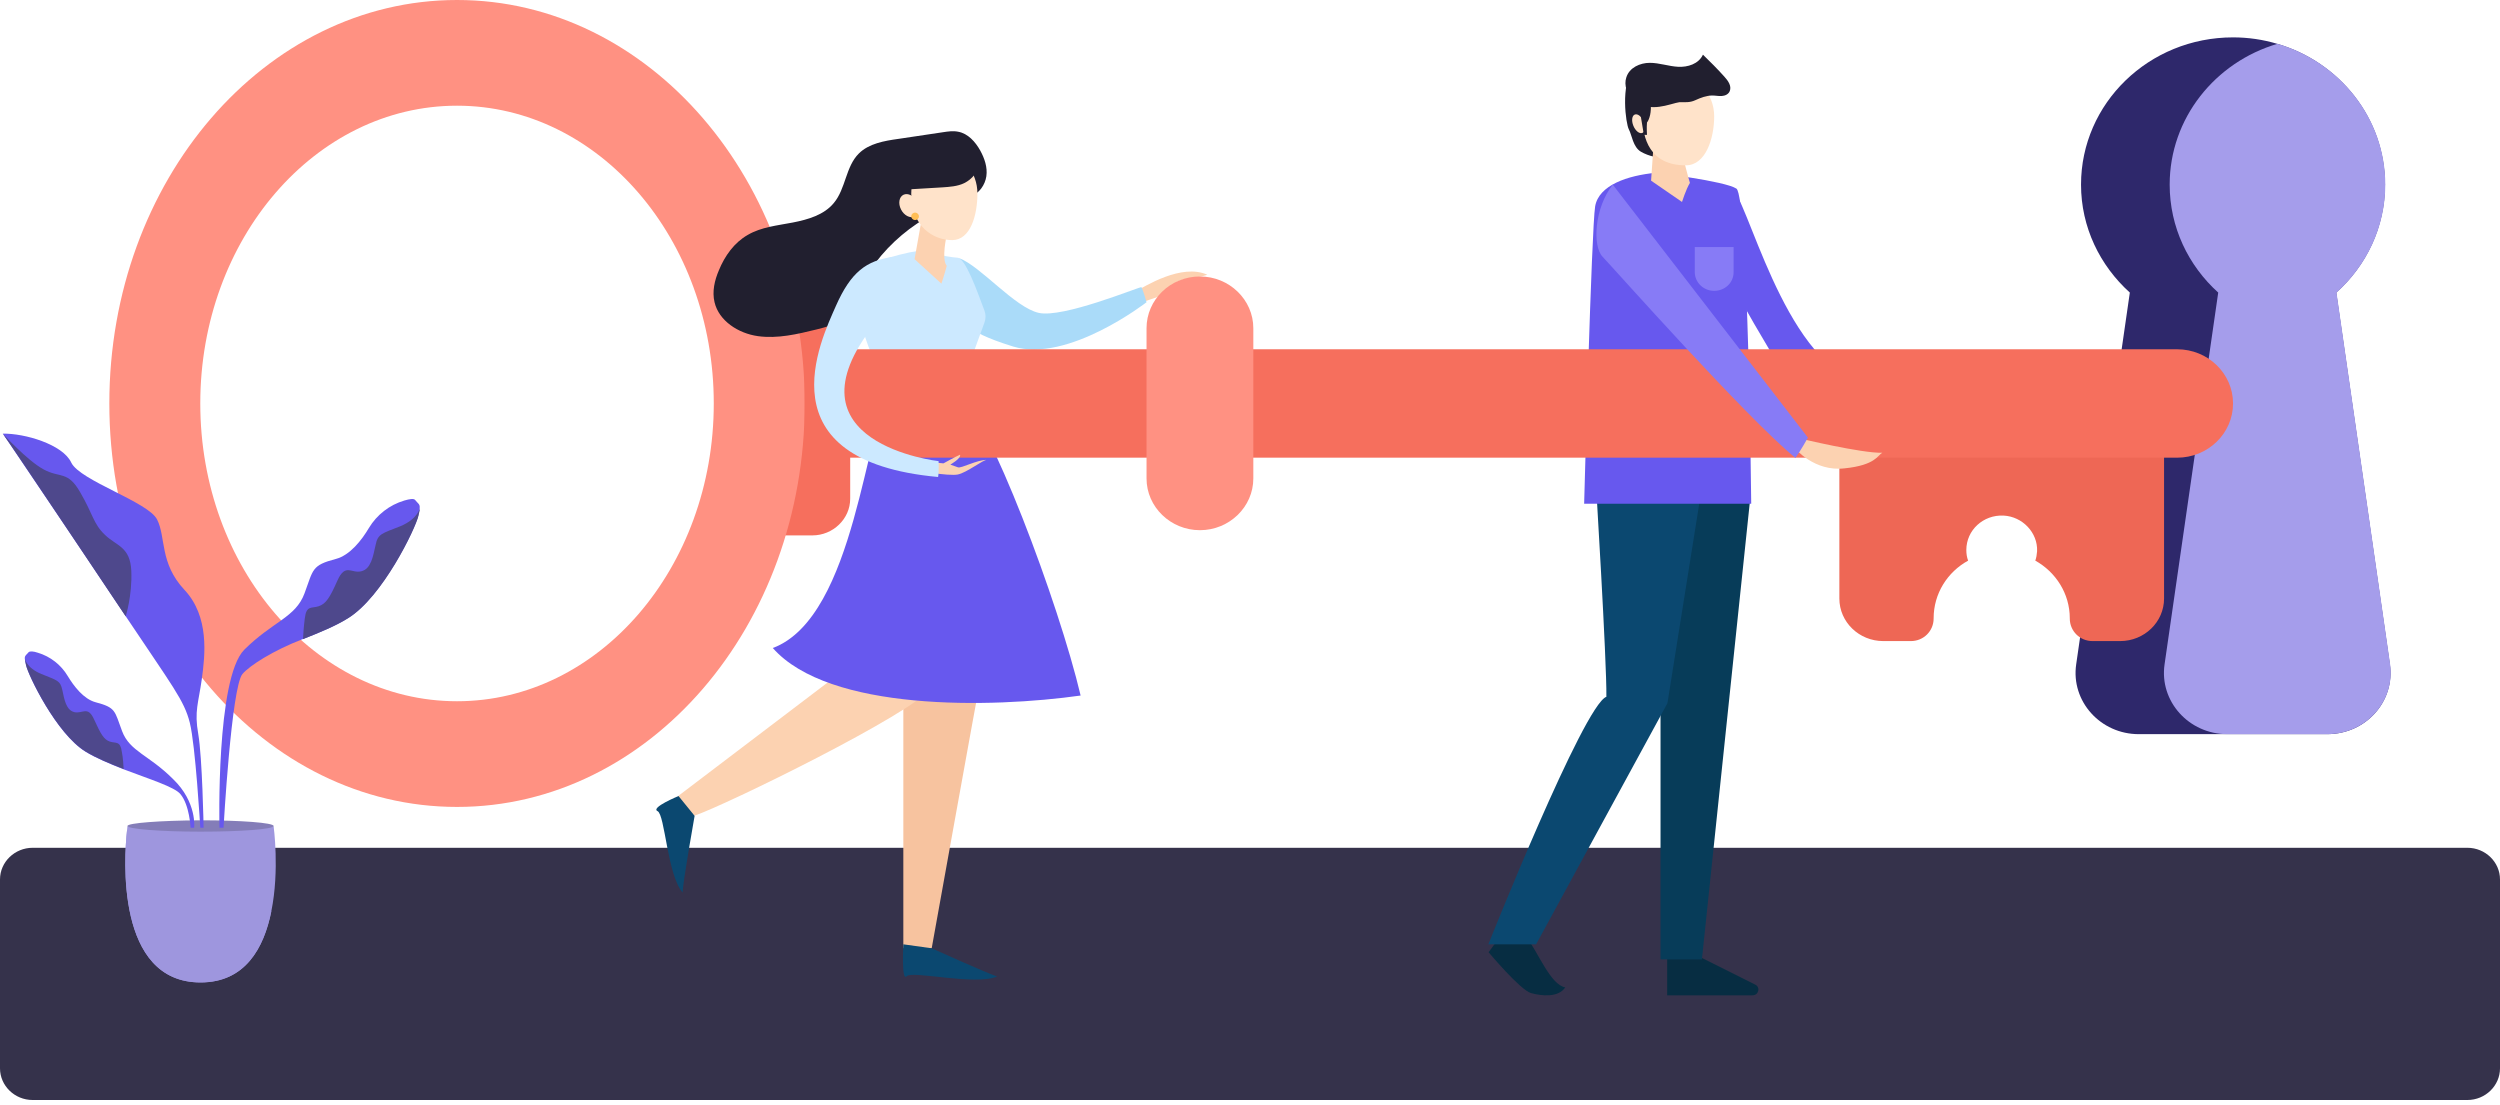 <svg width="550" height="243" viewBox="0 0 550 243" fill="none" xmlns="http://www.w3.org/2000/svg">
<path d="M542.806 242.002H7.194C3.204 242.002 0 238.843 0 235.032V193.482C0 189.616 3.26 186.512 7.194 186.512H542.806C546.796 186.512 550 189.67 550 193.482V235.032C550 238.843 546.796 242.002 542.806 242.002Z" fill="#35324B"/>
<path d="M512.007 161.515H470.529C462.099 161.515 455.579 154.272 456.76 146.159L468.562 64.366C461.986 58.431 457.827 49.99 457.827 40.624C457.827 22.708 472.777 8.223 491.268 8.223C494.64 8.223 497.9 8.713 500.991 9.639C514.705 13.668 524.709 26.03 524.709 40.624C524.709 49.99 520.55 58.485 513.974 64.366L525.777 146.159C526.957 154.272 520.493 161.515 512.007 161.515Z" fill="#2E286B"/>
<path d="M512.007 161.513H489.975C481.545 161.513 475.025 154.271 476.205 146.157L488.008 64.365C481.432 58.429 477.329 49.988 477.329 40.622C477.329 26.028 487.334 13.666 501.047 9.637C514.76 13.666 524.765 26.028 524.765 40.622C524.765 49.988 520.605 58.483 514.03 64.365L525.832 146.157C526.956 154.271 520.493 161.513 512.007 161.513Z" fill="#A59DEB"/>
<path d="M476.093 93.226V131.672C476.093 136.845 471.765 141.038 466.426 141.038H460.356C457.546 141.038 455.354 138.805 455.354 136.083V136.028C455.354 130.583 452.263 125.845 447.767 123.34C447.992 122.686 448.104 122.033 448.16 121.271C448.329 117.186 444.957 113.647 440.798 113.429C436.301 113.211 432.592 116.642 432.592 120.998C432.592 121.815 432.704 122.578 432.985 123.34C428.433 125.845 425.398 130.583 425.398 136.028V136.083C425.398 138.805 423.206 141.038 420.396 141.038H414.326C408.987 141.038 404.659 136.845 404.659 131.672V93.226H476.093Z" fill="#EE6755"/>
<path d="M169.619 59.738H178.724C183.277 59.738 187.042 63.387 187.042 67.798V109.728C187.042 114.139 183.277 117.788 178.724 117.788H169.619C165.067 117.788 161.301 114.139 161.301 109.728V67.798C161.301 63.332 165.067 59.738 169.619 59.738Z" fill="#F66F5D"/>
<path d="M100.546 0C58.282 0 24.054 39.753 24.054 88.763C24.054 137.773 58.282 177.525 100.546 177.525C142.811 177.525 177.038 137.773 177.038 88.763C177.038 39.753 142.811 0 100.546 0ZM100.546 154.273C69.354 154.273 44.062 124.921 44.062 88.763C44.062 52.604 69.354 23.253 100.546 23.253C131.739 23.253 157.03 52.604 157.03 88.763C157.03 124.921 131.739 154.273 100.546 154.273Z" fill="#FF9182"/>
<path d="M371.781 209.438C371.781 209.438 380.549 213.794 386.169 216.626C387.349 217.225 386.9 218.967 385.551 218.967C378.132 218.967 366.779 218.967 366.779 218.967V209.438H371.781Z" fill="#072D42"/>
<path d="M385.213 108.092L374.422 211.068H365.317V151.929L369.251 106.84L385.213 108.092Z" fill="#073C59"/>
<path d="M335.698 205.952C338.509 209.709 341.094 216.625 344.354 217.224C342.836 219.511 339.183 219.13 336.822 218.477C334.462 217.823 327.493 209.492 327.493 209.492L331.652 203.828L335.698 205.952Z" fill="#072D42"/>
<path d="M374.423 107.114L366.835 154.708L337.947 207.748H327.437C327.437 207.748 348.401 155.144 353.403 153.292C353.515 145.668 350.986 104.445 350.986 104.445L374.423 107.114Z" fill="#0B4870"/>
<path d="M380.661 40.953C384.483 43.186 392.014 78.582 409.156 84.246C402.58 89.364 394.88 86.043 394.88 86.043C394.88 86.043 376.839 57.725 377.12 52.225C377.345 46.725 380.661 40.953 380.661 40.953Z" fill="#6758EE"/>
<path d="M364.306 38.008C358.067 38.607 351.716 40.731 350.93 45.414C350.143 50.097 348.513 110.815 348.513 110.815H385.269C385.269 110.815 384.595 43.181 382.01 41.493C379.424 39.805 364.306 38.008 364.306 38.008Z" fill="#6758EE"/>
<path d="M215.65 149.699C215.425 150.571 204.972 208.62 204.972 208.62H198.733V149.699H215.65Z" fill="#F7C39F"/>
<path d="M204.971 151.277C201.037 156.886 159.391 177.252 152.815 179.431C148.094 175.837 149.33 175.02 149.33 175.02L189.347 144.634L204.971 151.277Z" fill="#FCD2B1"/>
<path d="M195.922 86.747C190.414 92.574 188.391 135.703 170.013 142.564C182.377 156.559 218.066 155.797 237.737 153.019C233.016 132.925 217.336 91.049 210.704 86.42C204.409 83.044 195.922 86.747 195.922 86.747Z" fill="#6758EE"/>
<path d="M249.596 64.257C251.844 63.005 259.937 57.886 265.614 60.445C263.253 61.316 259.825 61.099 258.588 62.297C260.05 62.787 261.286 63.005 262.41 63.822C260.555 64.039 259.263 64.039 257.239 64.366C255.216 65.237 250.045 66.871 250.045 66.871L249.596 64.257Z" fill="#FCD2B1"/>
<path d="M211.041 56.797C215.762 58.594 223.237 67.634 228.52 68.832C233.803 70.03 250.158 63.277 251.113 63.168C251.507 63.876 252.237 66.49 252.237 66.49C252.237 66.49 234.927 79.941 222.899 76.238C210.872 72.535 212.221 70.193 212.221 70.193L211.041 56.797Z" fill="#AADBF9"/>
<path d="M202.161 55.164C196.597 55.981 189.74 58.486 188.897 59.738C187.38 68.397 190.752 76.838 195.922 86.803C202.049 86.912 206.489 86.966 210.76 86.476C212.165 83.209 214.975 75.367 216.605 70.902C216.886 70.085 216.886 69.214 216.605 68.397C214.919 63.931 212.39 56.689 210.591 56.689C208.456 56.58 202.161 55.164 202.161 55.164Z" fill="#CCE9FF"/>
<path d="M208.287 51.677C208.287 51.677 207.05 57.014 208.287 58.484C207.725 60.608 207.106 62.405 207.106 62.405L201.205 57.014L202.554 49.445L208.287 51.677Z" fill="#FCD2B1"/>
<path d="M213.514 43.186C215.425 42.587 216.717 40.681 216.998 38.775C217.279 36.814 216.605 34.854 215.649 33.111C214.582 31.205 212.952 29.354 210.76 28.973C209.692 28.755 208.568 28.918 207.5 29.082C204.24 29.572 200.981 30.062 197.665 30.552C194.517 30.988 191.145 31.587 188.953 33.765C186.031 36.651 186.087 41.498 183.445 44.656C181.31 47.27 177.769 48.304 174.397 48.958C171.024 49.611 167.484 49.938 164.505 51.681C161.526 53.369 159.447 56.309 158.154 59.468C157.199 61.7 156.637 64.151 157.199 66.493C158.154 70.577 162.425 73.354 166.753 73.953C171.081 74.552 175.408 73.517 179.623 72.483C181.815 71.938 184.12 71.339 185.693 69.76C186.986 68.453 187.604 66.71 188.335 65.077C192.775 54.839 202.329 46.78 213.401 43.948" fill="#211F2F"/>
<path d="M215.032 42.588C215.032 47.326 213.514 52.826 209.468 52.826C205.421 52.826 200.475 49.94 200.475 42.588C200.475 37.851 203.735 33.984 207.782 33.984C211.772 33.984 215.032 37.851 215.032 42.588Z" fill="#FFE3CA"/>
<path d="M215.594 35.886C215.2 37.738 213.907 39.426 212.109 40.297C210.648 41.005 208.905 41.114 207.275 41.223C204.522 41.386 201.768 41.55 199.07 41.713C198.957 41.713 198.789 41.713 198.676 41.604C198.62 41.495 198.676 41.332 198.789 41.223C199.857 39.698 200.925 38.173 201.992 36.594C203.116 34.961 204.522 33.164 206.545 32.837C208.119 32.565 209.636 33.218 211.041 33.98C212.39 34.743 213.739 35.614 215.312 35.886" fill="#211F2F"/>
<path d="M201.201 47.633C202.176 47.169 202.423 45.721 201.752 44.398C201.082 43.075 199.747 42.38 198.772 42.844C197.797 43.308 197.551 44.757 198.221 46.079C198.892 47.402 200.226 48.098 201.201 47.633Z" fill="#FFE3CA"/>
<path d="M201.318 48.408C201.784 48.408 202.161 48.044 202.161 47.593C202.161 47.143 201.784 46.778 201.318 46.778C200.853 46.778 200.475 47.143 200.475 47.593C200.475 48.044 200.853 48.408 201.318 48.408Z" fill="#FFBE55"/>
<path d="M152.815 179.486C152.815 179.486 150.286 193.699 150.173 196.367C146.801 192.447 146.295 179.214 144.665 178.451C143.035 177.689 149.274 175.13 149.274 175.13L152.815 179.486Z" fill="#0B4870"/>
<path d="M204.971 208.621C204.971 208.621 216.774 213.958 219.359 214.829C214.526 216.898 200.7 213.468 199.463 214.775C198.283 216.082 198.733 207.75 198.733 207.75L204.971 208.621Z" fill="#0B4870"/>
<path d="M359.304 15.128C356.494 18.614 357.674 27.218 358.349 28.47C359.023 29.723 359.248 32.337 360.99 33.371C362.732 34.406 365.43 34.95 365.486 34.351C365.542 33.752 365.992 16.817 365.992 16.817L359.304 15.128Z" fill="#211F2F"/>
<path d="M370.264 34.573C370.264 34.573 371.444 39.201 371.781 40.236C370.938 41.597 370.039 44.429 370.039 44.429L363.238 39.746L363.8 31.578L370.264 34.573Z" fill="#FCD2B1"/>
<path d="M377.12 25.592C377.12 30.439 375.266 36.374 370.882 36.374C362.957 36.374 361.327 30.439 361.327 25.592C361.327 20.745 364.868 16.825 369.252 16.825C373.636 16.825 377.12 20.745 377.12 25.592Z" fill="#FFE3CA"/>
<path d="M368.69 22.646C367.06 23.081 365.486 23.572 363.8 23.572C362.17 23.572 360.428 23.136 359.192 21.938C357.955 20.74 357.225 18.725 357.787 17.037C358.461 14.859 360.822 13.824 362.957 13.824C365.037 13.824 367.116 14.586 369.196 14.695C371.275 14.804 373.692 14.096 374.647 12.027C376.277 13.606 377.851 15.185 379.368 16.873C380.155 17.745 380.998 18.888 380.549 20.032C380.268 20.74 379.537 21.067 378.806 21.121C378.132 21.175 377.401 21.012 376.727 21.012C375.434 21.012 374.142 21.502 372.961 22.047C371.781 22.591 370.826 22.482 369.477 22.482L368.69 22.646Z" fill="#211F2F"/>
<path d="M363.125 22.321C363.406 24.717 362.844 26.296 362.339 26.95C362.226 28.093 362.339 29.672 362.339 29.672H361.102L360.034 21.885L363.125 22.321Z" fill="#211F2F"/>
<path d="M361.307 29.25C361.942 29.008 362.09 27.905 361.637 26.785C361.183 25.665 360.3 24.953 359.664 25.195C359.029 25.436 358.881 26.54 359.335 27.66C359.788 28.78 360.671 29.492 361.307 29.25Z" fill="#FFE3CA"/>
<path d="M360.821 24.664L361.608 29.402L362.114 29.13L361.777 25.154L360.821 24.664Z" fill="#211F2F"/>
<path d="M377.12 63.986C374.76 63.986 372.849 62.135 372.849 59.848V54.348H381.392V59.902C381.392 62.189 379.481 63.986 377.12 63.986Z" fill="#877BF6"/>
<path d="M478.959 100.691H177.038V76.839H478.959C485.76 76.839 491.268 82.176 491.268 88.765C491.268 95.354 485.76 100.691 478.959 100.691Z" fill="#F66F5D"/>
<path d="M394.88 98.623C394.88 98.623 399.151 103.85 405.84 103.034C412.64 102.326 413.09 100.147 414.101 99.603C409.718 99.766 395.892 96.444 395.892 96.444L394.88 98.623Z" fill="#FCD2B1"/>
<path d="M199.238 102.704C201.262 103.63 208.793 104.774 210.704 104.392C212.671 104.011 216.38 101.07 217.111 101.179C214.975 101.125 211.491 103.085 210.76 102.813C210.029 102.541 209.074 102.214 209.074 102.214C209.074 102.214 211.491 100.853 211.21 100.036C210.198 100.471 207.556 101.942 207.556 101.942L198.789 101.07L199.238 102.704Z" fill="#FCD2B1"/>
<path d="M196.372 56.526C190.639 57.343 187.211 59.794 183.895 67.309C180.579 74.878 167.54 101.398 206.376 104.937C206.601 103.903 206.489 101.452 206.489 101.452C206.489 101.452 171.587 97.586 192.382 71.338L196.372 56.526Z" fill="#CCE9FF"/>
<path d="M263.984 60.824C270.448 60.824 275.731 65.943 275.731 72.205V105.26C275.731 111.522 270.448 116.641 263.984 116.641C257.521 116.641 252.238 111.522 252.238 105.26V72.205C252.238 65.943 257.465 60.824 263.984 60.824Z" fill="#FF9182"/>
<path d="M354.808 40.625C350.761 45.744 350.311 54.13 352.559 56.472C354.808 58.813 384.145 91.868 394.993 100.744C396.173 99.111 397.746 96.279 397.746 96.279L354.808 40.625Z" fill="#877BF6"/>
<path d="M44.119 216.135C53.955 216.135 58.058 208.566 59.688 200.507C61.542 191.412 60.193 181.774 60.193 181.774H28.045C28.045 181.774 27.989 182.155 27.933 182.808C27.315 188.472 25.404 216.135 44.119 216.135Z" fill="#9E96DE"/>
<path d="M28.045 181.715C28.045 182.367 35.239 182.965 44.119 182.965C52.999 182.965 60.193 182.422 60.193 181.715C60.193 181.009 52.999 180.465 44.119 180.465C35.239 180.52 28.045 181.063 28.045 181.715Z" fill="#847DB8"/>
<path d="M0.619 95.406C0.619 95.406 17.536 120.401 27.708 135.649C37.881 150.896 40.523 154.055 41.759 159.01C42.996 163.911 44.063 182.099 44.063 182.099H44.794C44.794 182.099 44.513 166.688 43.614 161.461C42.715 156.451 43.67 154.654 44.401 149.372C45.131 144.089 46.087 135.649 40.579 129.768C35.071 123.886 36.532 118.169 34.565 114.302C32.654 110.436 17.592 105.753 15.681 101.777C13.826 97.748 5.34 95.297 0.619 95.406Z" fill="#6758EE"/>
<path d="M0.619 95.407C0.619 95.407 5.958 101.288 9.555 103.248C13.208 105.263 14.894 103.466 17.648 108.313C20.458 113.105 20.514 115.229 23.1 117.679C25.629 120.13 28.664 120.238 28.889 125.63C29.113 131.021 27.652 135.595 27.652 135.595C27.652 135.595 1.687 96.714 0.619 95.407Z" fill="#4E488C"/>
<path d="M42.715 182.099H41.928C41.928 182.099 41.703 177.089 39.68 174.693C38.387 173.114 32.767 171.372 27.203 169.248C24.168 168.05 21.133 166.797 18.828 165.382C12.365 161.406 6.239 148.609 5.733 146.377C5.565 145.56 5.452 145.124 5.452 144.797C5.452 144.198 5.789 144.09 6.295 143.49C6.576 143.218 7.363 143.273 8.318 143.599C11.072 144.416 13.433 146.268 14.894 148.718C16.243 150.951 18.379 153.783 21.02 154.49C25.573 155.689 25.179 156.396 26.865 160.862C28.551 165.327 32.767 166.089 38.05 171.372C43.389 176.49 42.715 182.099 42.715 182.099Z" fill="#6758EE"/>
<path d="M27.203 169.193C24.168 167.995 21.133 166.743 18.828 165.327C12.365 161.352 6.239 148.555 5.733 146.322C5.565 145.505 5.452 145.069 5.452 144.743C5.452 144.906 5.789 146.921 9.105 148.282C12.59 149.698 13.264 149.698 13.714 151.822C14.164 153.946 14.557 156.233 16.355 156.668C18.154 157.104 19.334 155.144 20.739 158.357C22.201 161.569 22.875 162.713 24.168 163.149C25.517 163.584 26.472 162.931 26.809 165.436C27.09 166.852 27.146 168.322 27.203 169.193Z" fill="#4E488C"/>
<path d="M48.279 182.101H49.178C49.178 182.101 50.92 151.171 53.337 148.284C54.91 146.433 60.081 143.111 66.601 140.606C70.198 139.19 73.794 137.72 76.492 136.032C84.136 131.349 91.386 116.21 92.004 113.487C92.229 112.562 92.341 111.963 92.341 111.581C92.341 110.873 91.948 110.765 91.33 110.002C91.049 109.621 90.093 109.784 88.969 110.111C85.653 111.091 82.899 113.269 81.157 116.156C79.583 118.824 76.998 122.146 73.907 122.963C68.511 124.378 68.961 125.25 66.994 130.532C65.027 135.869 60.025 136.685 53.73 142.948C47.492 149.265 48.279 182.101 48.279 182.101Z" fill="#6758EE"/>
<path d="M66.657 140.603C70.254 139.187 73.851 137.717 76.548 136.029C84.192 131.346 91.442 116.207 92.06 113.484C92.285 112.559 92.398 111.96 92.398 111.578C92.398 111.742 92.004 114.138 88.07 115.772C83.967 117.405 83.124 117.405 82.618 119.965C82.056 122.47 81.607 125.192 79.471 125.682C77.335 126.227 75.986 123.831 74.244 127.697C72.558 131.509 71.715 132.816 70.141 133.361C68.568 133.905 67.387 133.088 67.05 136.084C66.825 137.826 66.713 139.569 66.657 140.603Z" fill="#4E488C"/>
<path d="M44.119 216.135C53.955 216.135 58.058 208.566 59.688 200.506C50.077 196.967 37.993 191.303 27.933 182.808C27.315 188.471 25.404 216.135 44.119 216.135Z" fill="#9E96DE"/>
</svg>
